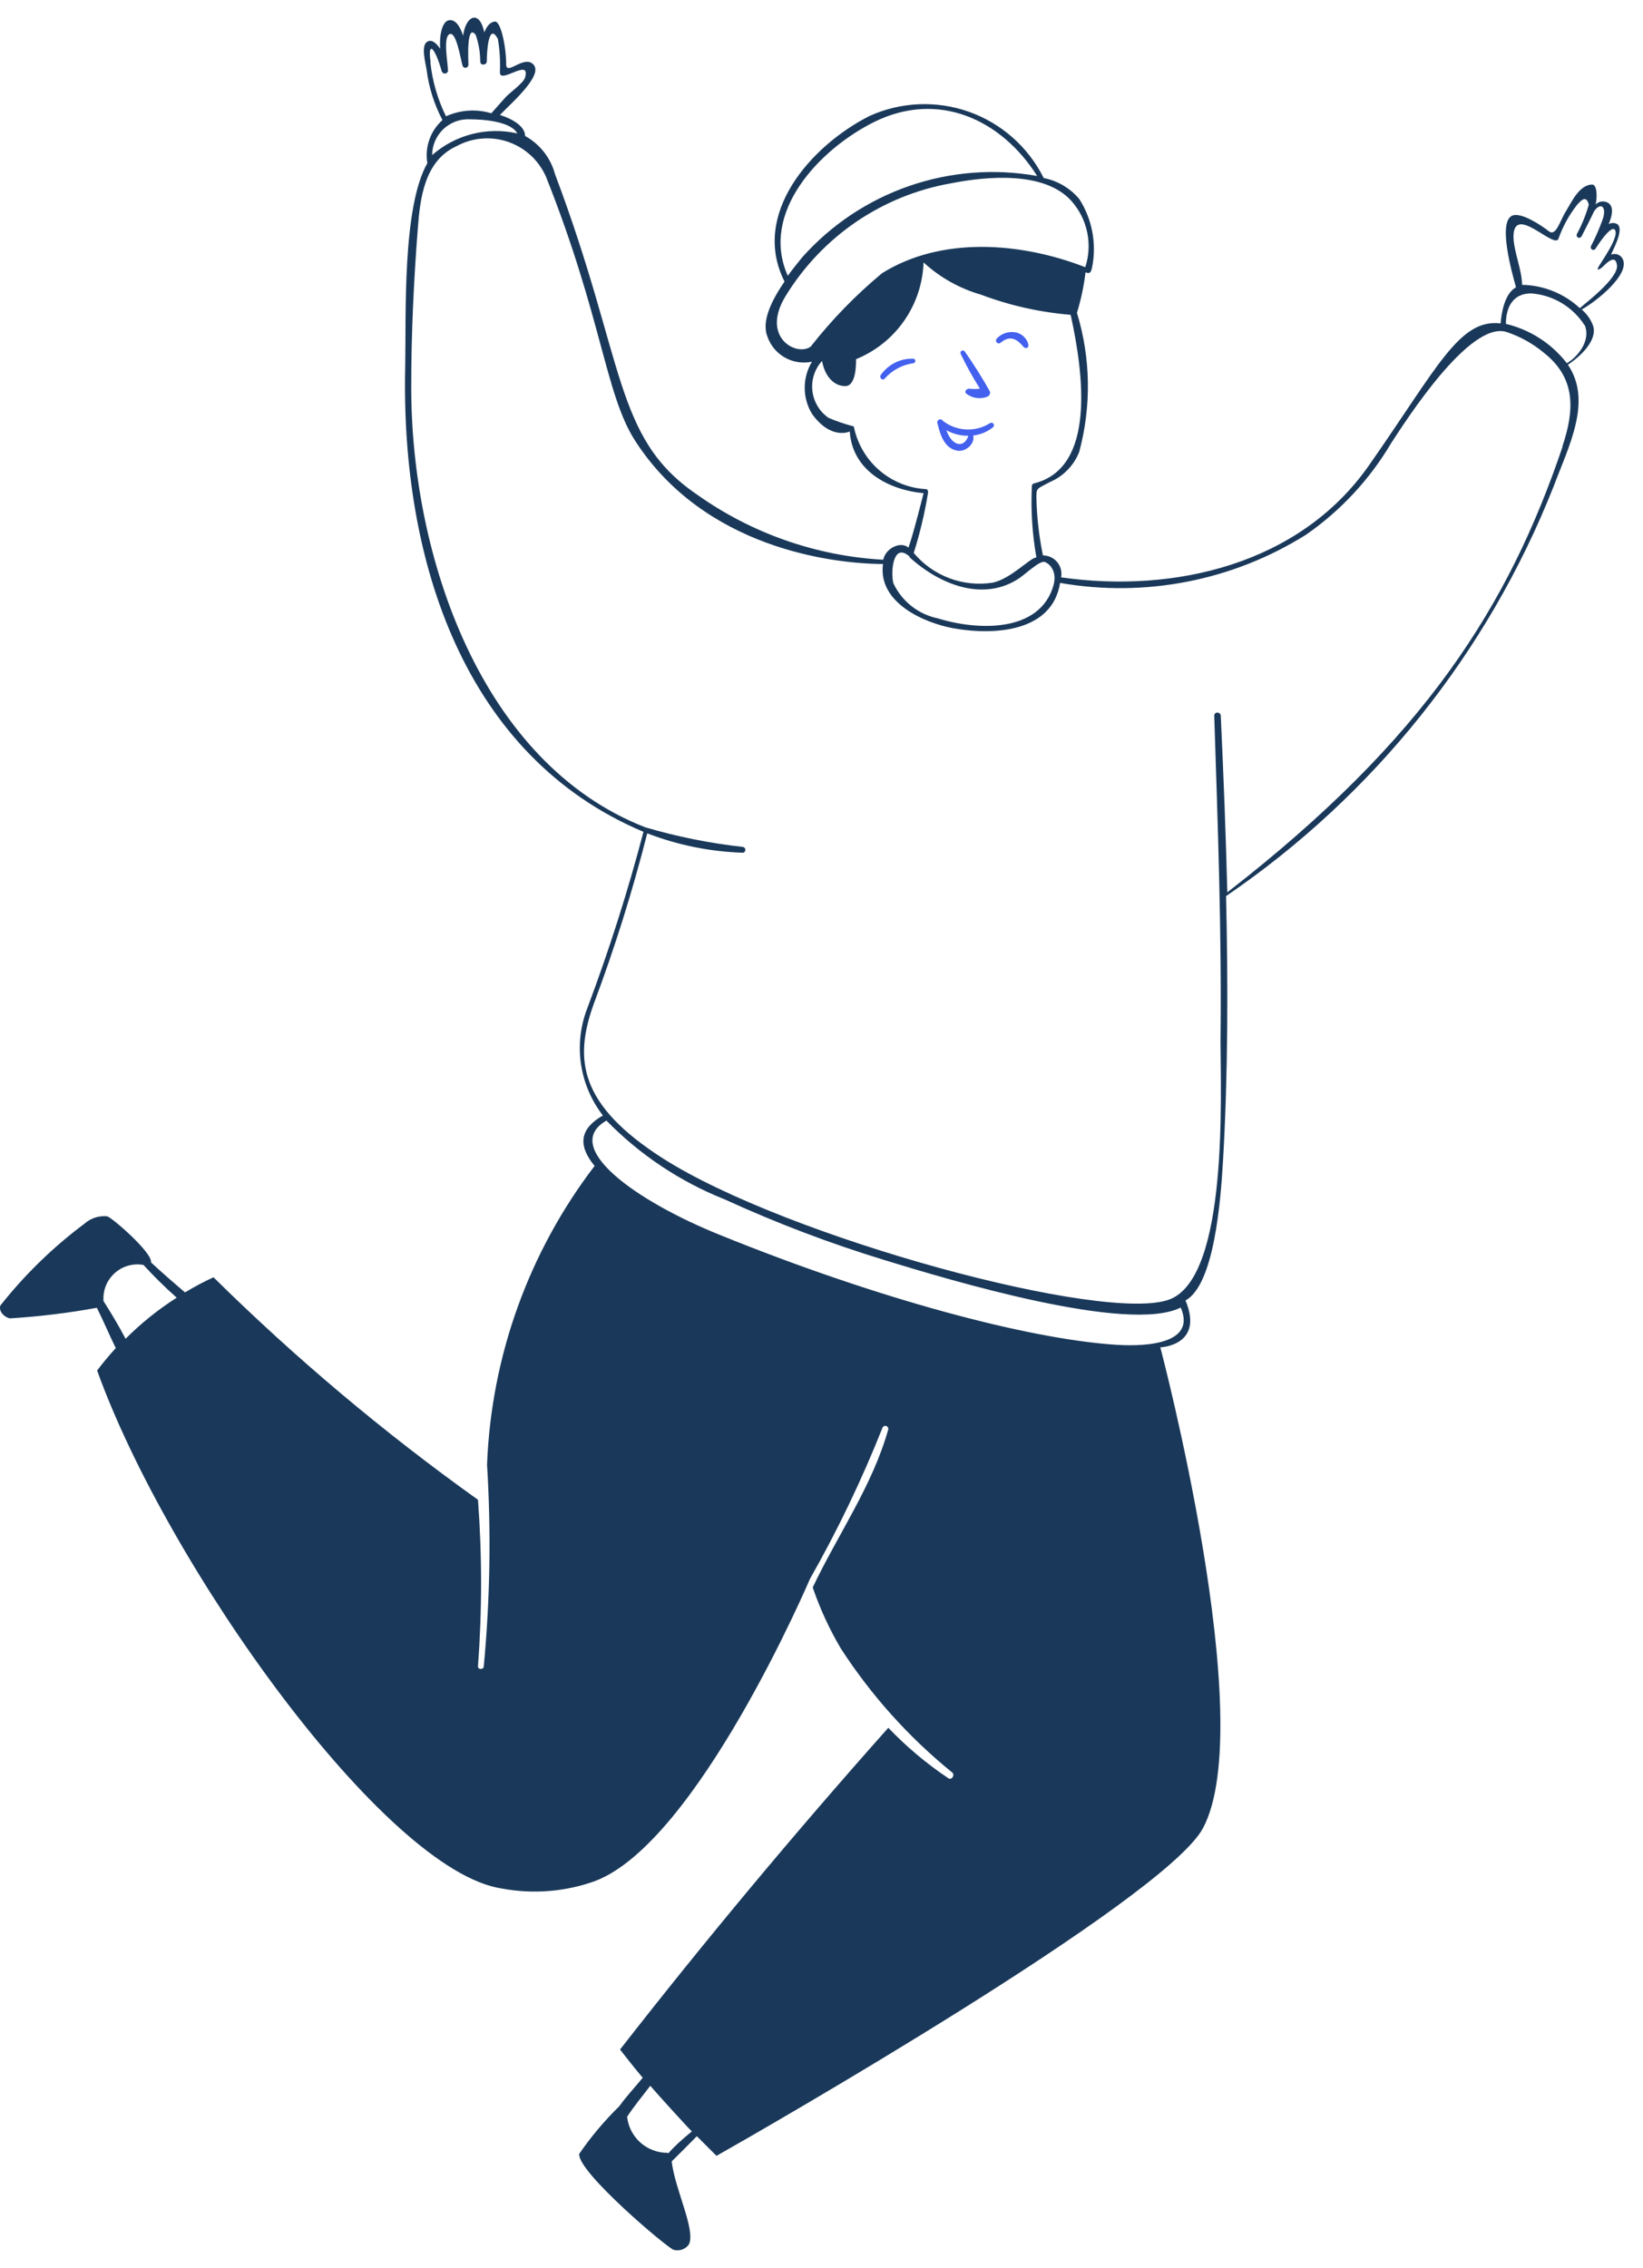 <svg width="50" height="69" viewBox="0 0 50 69" fill="none" xmlns="http://www.w3.org/2000/svg">
<g id="Group 3">
<g id="Group">
<path id="Vector" d="M27.775 10.912C27.586 10.909 27.4 10.951 27.231 11.037C27.063 11.123 26.918 11.248 26.809 11.402C26.74 11.479 26.855 11.602 26.924 11.517C27.15 11.262 27.46 11.096 27.798 11.05C27.817 11.047 27.833 11.036 27.844 11.021C27.854 11.006 27.859 10.988 27.856 10.969C27.853 10.951 27.842 10.935 27.827 10.924C27.812 10.913 27.794 10.909 27.775 10.912ZM30.458 10.421C30.834 10.107 31.071 10.482 31.163 10.567C31.179 10.581 31.199 10.589 31.221 10.589C31.242 10.589 31.263 10.581 31.278 10.567C31.347 10.49 31.209 10.176 30.918 10.114C30.813 10.092 30.705 10.098 30.602 10.13C30.5 10.162 30.408 10.22 30.335 10.299C30.319 10.315 30.31 10.337 30.31 10.36C30.31 10.383 30.319 10.405 30.335 10.421C30.352 10.437 30.374 10.447 30.397 10.447C30.42 10.447 30.442 10.437 30.458 10.421ZM29.822 11.824C29.712 11.839 29.602 11.839 29.492 11.824C29.416 11.824 29.331 11.916 29.408 11.977C29.497 12.046 29.602 12.091 29.714 12.107C29.825 12.123 29.939 12.11 30.044 12.069C30.074 12.057 30.098 12.036 30.114 12.008C30.129 11.98 30.134 11.947 30.128 11.916C29.894 11.496 29.638 11.09 29.362 10.697C29.352 10.681 29.335 10.669 29.317 10.665C29.298 10.661 29.279 10.664 29.262 10.674C29.246 10.684 29.234 10.7 29.23 10.719C29.226 10.738 29.229 10.758 29.239 10.774C29.412 11.135 29.607 11.486 29.822 11.824ZM29.124 13.71C29.408 13.763 29.684 13.472 29.615 13.25C29.833 13.226 30.04 13.14 30.213 13.004C30.23 12.993 30.242 12.976 30.247 12.955C30.251 12.935 30.247 12.914 30.236 12.897C30.225 12.88 30.207 12.868 30.187 12.863C30.167 12.859 30.146 12.863 30.128 12.874C29.911 13.011 29.657 13.078 29.401 13.066C29.144 13.053 28.898 12.962 28.695 12.805C28.683 12.784 28.663 12.768 28.639 12.762C28.615 12.755 28.59 12.758 28.569 12.771C28.547 12.783 28.532 12.803 28.525 12.827C28.519 12.85 28.522 12.876 28.534 12.897C28.611 13.219 28.733 13.633 29.124 13.71ZM29.469 13.257C29.347 13.641 28.971 13.587 28.802 13.089C29.004 13.201 29.231 13.259 29.462 13.257H29.469Z" fill="#4361EE"/>
</g>
<path id="Vector_2" d="M49.385 7.884C49.355 7.82 49.301 7.771 49.236 7.745C49.17 7.719 49.097 7.72 49.032 7.746C49.032 7.692 49.454 6.979 49.216 6.818C49.176 6.796 49.132 6.784 49.086 6.784C49.04 6.784 48.995 6.796 48.955 6.818C49.063 6.565 49.116 6.305 48.955 6.182C48.895 6.141 48.822 6.123 48.749 6.13C48.676 6.137 48.608 6.169 48.557 6.221C48.603 6.06 48.618 5.623 48.457 5.615C48.059 5.615 47.821 6.159 47.645 6.443C47.468 6.726 47.353 7.209 47.131 7.033C46.909 6.857 46.296 6.45 46.027 6.558C45.514 6.757 46.142 8.727 46.135 8.742C45.797 8.919 45.69 9.509 45.667 9.839C44.41 9.693 43.766 11.149 41.658 14.162C39.55 17.174 35.725 18.056 32.291 17.565C32.307 17.484 32.305 17.4 32.284 17.32C32.264 17.24 32.226 17.165 32.173 17.101C32.12 17.037 32.054 16.986 31.979 16.951C31.904 16.916 31.822 16.898 31.739 16.898C31.619 16.32 31.553 15.733 31.54 15.143C31.54 14.844 31.54 14.882 31.961 14.66C32.161 14.574 32.342 14.449 32.493 14.292C32.645 14.136 32.764 13.951 32.843 13.748C33.217 12.359 33.194 10.893 32.774 9.517C32.898 9.114 32.985 8.701 33.035 8.283C33.211 8.367 33.211 8.198 33.234 8.137C33.379 7.417 33.239 6.67 32.843 6.052C32.565 5.723 32.184 5.499 31.762 5.416C31.294 4.476 30.48 3.754 29.491 3.402C28.501 3.051 27.414 3.096 26.458 3.53C24.672 4.435 22.84 6.519 23.875 8.566C23.507 9.103 23.162 9.754 23.353 10.237C23.446 10.509 23.636 10.737 23.886 10.878C24.136 11.02 24.429 11.064 24.71 11.004C24.565 11.243 24.489 11.517 24.489 11.797C24.489 12.077 24.565 12.351 24.71 12.59C25.293 13.403 25.86 13.127 25.86 13.127C25.936 14.292 26.994 14.898 28.106 15.005C28.106 15.005 27.784 16.293 27.646 16.661C27.424 16.461 26.956 16.661 26.879 17.029C24.839 16.916 22.872 16.227 21.207 15.043C18.662 13.311 19.045 11.004 16.891 5.301C16.825 5.055 16.711 4.825 16.554 4.625C16.397 4.425 16.202 4.259 15.979 4.136C15.979 3.737 15.282 3.515 15.213 3.499C15.604 3.093 16.646 2.196 16.171 1.913C15.88 1.744 15.404 2.296 15.404 1.959C15.404 1.407 15.236 0.633 15.059 0.656C14.883 0.679 14.799 0.839 14.738 0.985C14.592 0.28 14.17 0.479 14.094 1.085C14.002 0.809 13.864 0.579 13.657 0.617C13.45 0.656 13.365 1.092 13.396 1.483C13.312 1.361 13.143 1.154 12.982 1.284C12.821 1.414 12.936 1.867 12.982 2.12C13.049 2.656 13.213 3.175 13.465 3.653C13.284 3.814 13.146 4.019 13.066 4.249C12.985 4.478 12.964 4.724 13.005 4.963C12.239 6.313 12.361 9.563 12.331 11.172C12.2 17.067 14.124 23.008 19.582 25.307C19.105 27.124 18.534 28.915 17.873 30.673C17.663 31.212 17.597 31.796 17.68 32.368C17.764 32.94 17.994 33.481 18.348 33.938C17.535 34.398 17.666 34.95 18.095 35.471C16.091 38.091 14.948 41.267 14.822 44.562C14.948 46.606 14.915 48.656 14.722 50.695C14.722 50.802 14.538 50.802 14.546 50.695C14.672 49.008 14.672 47.314 14.546 45.628C11.688 43.589 8.997 41.325 6.497 38.859C6.2 38.996 5.911 39.149 5.631 39.319C5.279 39.02 4.934 38.721 4.596 38.407C4.642 38.108 3.408 37.043 3.263 37.004C3.138 36.992 3.013 37.005 2.894 37.043C2.776 37.082 2.666 37.144 2.573 37.227C1.614 37.942 0.754 38.78 0.012 39.718C-0.049 39.887 0.127 40.078 0.304 40.109C1.191 40.054 2.074 39.947 2.948 39.787C3.148 40.185 3.324 40.607 3.523 41.013C3.301 41.259 3.109 41.489 2.956 41.696C5.095 47.651 11.725 56.934 15.274 57.455C16.218 57.632 17.191 57.555 18.095 57.233C21.222 56.068 24.649 48.035 24.649 48.035C25.49 46.555 26.228 45.018 26.856 43.436C26.865 43.415 26.881 43.398 26.9 43.389C26.92 43.379 26.943 43.376 26.965 43.382C26.986 43.388 27.005 43.401 27.017 43.419C27.03 43.437 27.035 43.459 27.033 43.482C26.55 45.206 25.5 46.678 24.733 48.295C24.954 48.944 25.242 49.568 25.592 50.158C26.513 51.579 27.651 52.846 28.964 53.914C29.079 53.991 28.964 54.175 28.857 54.098C28.195 53.654 27.584 53.141 27.033 52.565C24.181 55.769 21.46 59.032 18.869 62.354C19.084 62.63 19.314 62.921 19.559 63.212C19.321 63.503 19.061 63.779 18.846 64.078C18.394 64.521 17.986 65.006 17.627 65.527C17.566 66.079 20.333 68.409 20.502 68.448C20.586 68.47 20.675 68.467 20.757 68.439C20.839 68.41 20.91 68.357 20.962 68.287C21.184 67.857 20.54 66.615 20.441 65.757C20.693 65.512 20.939 65.259 21.207 64.99L21.805 65.588C23.054 64.883 35.426 57.808 36.607 55.623C38.331 52.412 35.311 40.99 35.311 40.99C35.311 40.99 36.653 40.944 36.078 39.565C36.944 39.082 37.143 36.606 37.22 35.303C37.373 32.627 37.373 29.937 37.312 27.262C41.804 24.2 45.276 19.861 47.277 14.806C47.744 13.564 48.465 12.2 47.714 11.096C48.143 10.812 48.618 10.329 48.48 9.908C48.41 9.717 48.291 9.548 48.135 9.417C48.587 9.164 49.607 8.351 49.385 7.884ZM3.822 40.73C3.615 40.339 3.393 39.963 3.148 39.58V39.526C3.144 39.373 3.175 39.22 3.237 39.08C3.3 38.94 3.393 38.816 3.509 38.716C3.626 38.616 3.764 38.543 3.912 38.503C4.06 38.463 4.215 38.456 4.366 38.484C4.686 38.833 5.024 39.166 5.378 39.48C4.815 39.838 4.293 40.257 3.822 40.73ZM20.326 65.496C20.019 65.5 19.723 65.39 19.493 65.188C19.264 64.985 19.118 64.704 19.084 64.4C19.298 64.071 19.551 63.772 19.789 63.457C19.988 63.687 20.839 64.63 21.054 64.845C20.341 65.427 20.326 65.573 20.326 65.496ZM26.596 3.714C28.543 2.748 30.467 3.622 31.563 5.354C30.259 5.121 28.916 5.226 27.664 5.66C26.412 6.093 25.292 6.841 24.411 7.83C24.296 7.976 24.135 8.168 23.974 8.39C23.116 6.473 24.925 4.549 26.596 3.714ZM24.672 10.544C24.25 10.858 23.139 10.268 23.905 9.011C24.453 8.114 25.185 7.344 26.053 6.751C26.922 6.159 27.906 5.759 28.941 5.577C30.022 5.362 31.777 5.201 32.598 6.106C32.841 6.375 33.009 6.704 33.084 7.06C33.16 7.415 33.14 7.784 33.027 8.129C31.057 7.363 28.642 7.186 26.841 8.313C26.041 8.978 25.314 9.726 24.672 10.544ZM28.244 14.982C28.244 14.982 28.244 14.89 28.19 14.882C27.662 14.855 27.159 14.652 26.759 14.307C26.359 13.961 26.086 13.492 25.983 12.974C25.721 12.906 25.465 12.819 25.216 12.713C25.08 12.619 24.965 12.498 24.881 12.356C24.795 12.214 24.742 12.056 24.723 11.892C24.704 11.728 24.72 11.562 24.771 11.405C24.822 11.247 24.905 11.103 25.017 10.981C25.101 11.456 25.385 11.747 25.722 11.747C26.059 11.747 26.052 11.065 26.052 10.927C26.642 10.687 27.15 10.282 27.515 9.759C27.879 9.237 28.084 8.62 28.106 7.984C28.605 8.442 29.203 8.777 29.854 8.965C30.73 9.295 31.649 9.501 32.582 9.578C32.981 11.387 33.349 14.238 31.471 14.706C31.45 14.71 31.431 14.721 31.418 14.738C31.405 14.755 31.4 14.777 31.402 14.798C31.367 15.521 31.413 16.247 31.54 16.96C31.356 16.96 30.773 17.604 30.214 17.726C29.769 17.796 29.313 17.75 28.891 17.591C28.469 17.433 28.096 17.168 27.807 16.822C27.997 16.22 28.143 15.605 28.244 14.982ZM27.669 16.944C28.635 17.826 29.968 18.309 31.034 17.581C31.302 17.381 31.663 17.044 31.8 17.098C31.938 17.151 32.176 17.374 32.061 17.803C31.655 19.252 29.762 19.19 28.55 18.815C28.255 18.755 27.977 18.627 27.74 18.441C27.503 18.254 27.313 18.015 27.186 17.741C27.102 17.412 27.171 16.461 27.692 16.944H27.669ZM13.105 1.897C13.005 1.215 13.235 1.43 13.442 2.166C13.448 2.186 13.461 2.205 13.478 2.218C13.495 2.231 13.516 2.238 13.538 2.238C13.559 2.238 13.581 2.231 13.598 2.218C13.615 2.205 13.628 2.186 13.634 2.166C13.634 1.928 13.473 1.138 13.68 1.039C13.887 0.939 14.017 1.805 14.078 2.005C14.087 2.025 14.102 2.042 14.122 2.052C14.142 2.062 14.165 2.064 14.186 2.058C14.208 2.053 14.227 2.04 14.239 2.021C14.252 2.003 14.257 1.981 14.255 1.959C14.255 1.874 14.186 0.679 14.477 1.062C14.567 1.321 14.614 1.593 14.615 1.867C14.615 2.012 14.814 1.982 14.814 1.867C14.814 1.575 14.868 0.656 15.151 1.184C15.209 1.521 15.229 1.863 15.213 2.204C15.213 2.572 16.156 1.744 15.979 2.357C15.941 2.518 15.489 2.84 15.389 2.955L14.952 3.446C14.496 3.309 14.006 3.342 13.572 3.538C13.319 3.023 13.158 2.468 13.097 1.897H13.105ZM14.308 3.63C14.661 3.63 15.542 3.683 15.742 4.059C15.288 3.956 14.817 3.963 14.367 4.077C13.917 4.192 13.5 4.412 13.151 4.718C13.152 4.57 13.182 4.424 13.241 4.288C13.3 4.153 13.386 4.03 13.493 3.928C13.601 3.827 13.728 3.748 13.866 3.696C14.005 3.645 14.153 3.622 14.301 3.63H14.308ZM33.985 40.914C31.31 40.745 26.711 39.519 21.912 37.572C19.321 36.529 17.06 34.889 18.455 34.092C19.475 35.135 20.702 35.952 22.058 36.491C23.638 37.214 25.264 37.831 26.925 38.338C28.872 38.936 34.345 40.584 35.932 39.779C36.469 41.021 34.476 40.944 33.977 40.914H33.985ZM47.553 13.587C45.92 18.408 43.39 22.463 37.35 27.147C37.304 25.353 37.235 23.59 37.151 21.781C37.151 21.651 36.944 21.643 36.952 21.781C37.059 25.077 37.181 28.373 37.143 31.669C37.143 33.287 37.389 38.813 35.61 39.526C33.678 40.293 23.944 37.648 20.172 35.241C17.62 33.609 17.459 32.229 18.072 30.535C18.708 28.839 19.251 27.109 19.697 25.353C20.63 25.713 21.618 25.912 22.617 25.943C22.636 25.938 22.653 25.926 22.665 25.91C22.677 25.894 22.683 25.875 22.683 25.855C22.683 25.835 22.677 25.816 22.665 25.8C22.653 25.784 22.636 25.773 22.617 25.767C21.608 25.656 20.61 25.456 19.636 25.169C14.638 23.222 12.499 16.914 12.515 11.732C12.515 10.145 12.591 8.543 12.714 6.964C12.783 6.021 12.921 4.894 13.887 4.45C14.124 4.32 14.386 4.24 14.656 4.217C14.927 4.193 15.198 4.226 15.455 4.313C15.712 4.4 15.947 4.54 16.147 4.723C16.347 4.906 16.506 5.129 16.616 5.377C18.325 9.67 18.417 11.992 19.329 13.411C21.437 16.676 25.323 17.151 26.872 17.159C26.711 18.324 28.098 18.945 29.01 19.114C30.29 19.343 32.03 19.213 32.26 17.734C34.849 18.187 37.515 17.666 39.742 16.27C40.796 15.54 41.679 14.591 42.333 13.487C42.77 12.82 44.717 9.754 45.843 10.099C46.257 10.236 46.642 10.449 46.978 10.728C47.974 11.51 47.913 12.491 47.545 13.587H47.553ZM48.227 9.892C48.426 10.383 47.982 10.881 47.683 11.05C47.219 10.451 46.565 10.029 45.828 9.854C45.828 9.356 46.035 8.926 46.594 8.926C46.922 8.95 47.239 9.049 47.521 9.217C47.803 9.385 48.043 9.616 48.22 9.892H48.227ZM48.082 9.379C47.603 8.931 46.974 8.677 46.319 8.666C46.319 8.221 46.066 7.646 46.058 7.209C46.058 6.19 47.254 7.547 47.422 7.278C47.554 6.899 47.748 6.544 47.997 6.228C48.089 6.129 48.273 5.899 48.35 6.228C48.262 6.537 48.141 6.835 47.99 7.117C47.979 7.136 47.977 7.157 47.983 7.177C47.988 7.197 48.002 7.215 48.02 7.225C48.039 7.235 48.06 7.237 48.08 7.232C48.1 7.226 48.117 7.212 48.128 7.194C48.128 7.194 48.457 6.558 48.511 6.427C48.733 6.113 48.917 6.32 48.756 6.719C48.661 6.981 48.548 7.237 48.419 7.485C48.409 7.504 48.406 7.525 48.412 7.545C48.418 7.565 48.431 7.582 48.45 7.593C48.468 7.603 48.489 7.605 48.51 7.6C48.53 7.594 48.547 7.58 48.557 7.562C48.611 7.478 49.047 6.795 49.155 7.01C49.262 7.225 48.741 7.953 48.657 8.099C48.572 8.244 48.657 8.206 48.733 8.152C48.81 8.099 49.155 7.669 49.208 8.068C49.262 8.466 48.212 9.248 48.074 9.379H48.082Z" fill="#1A395A"/>
</g>
</svg>
